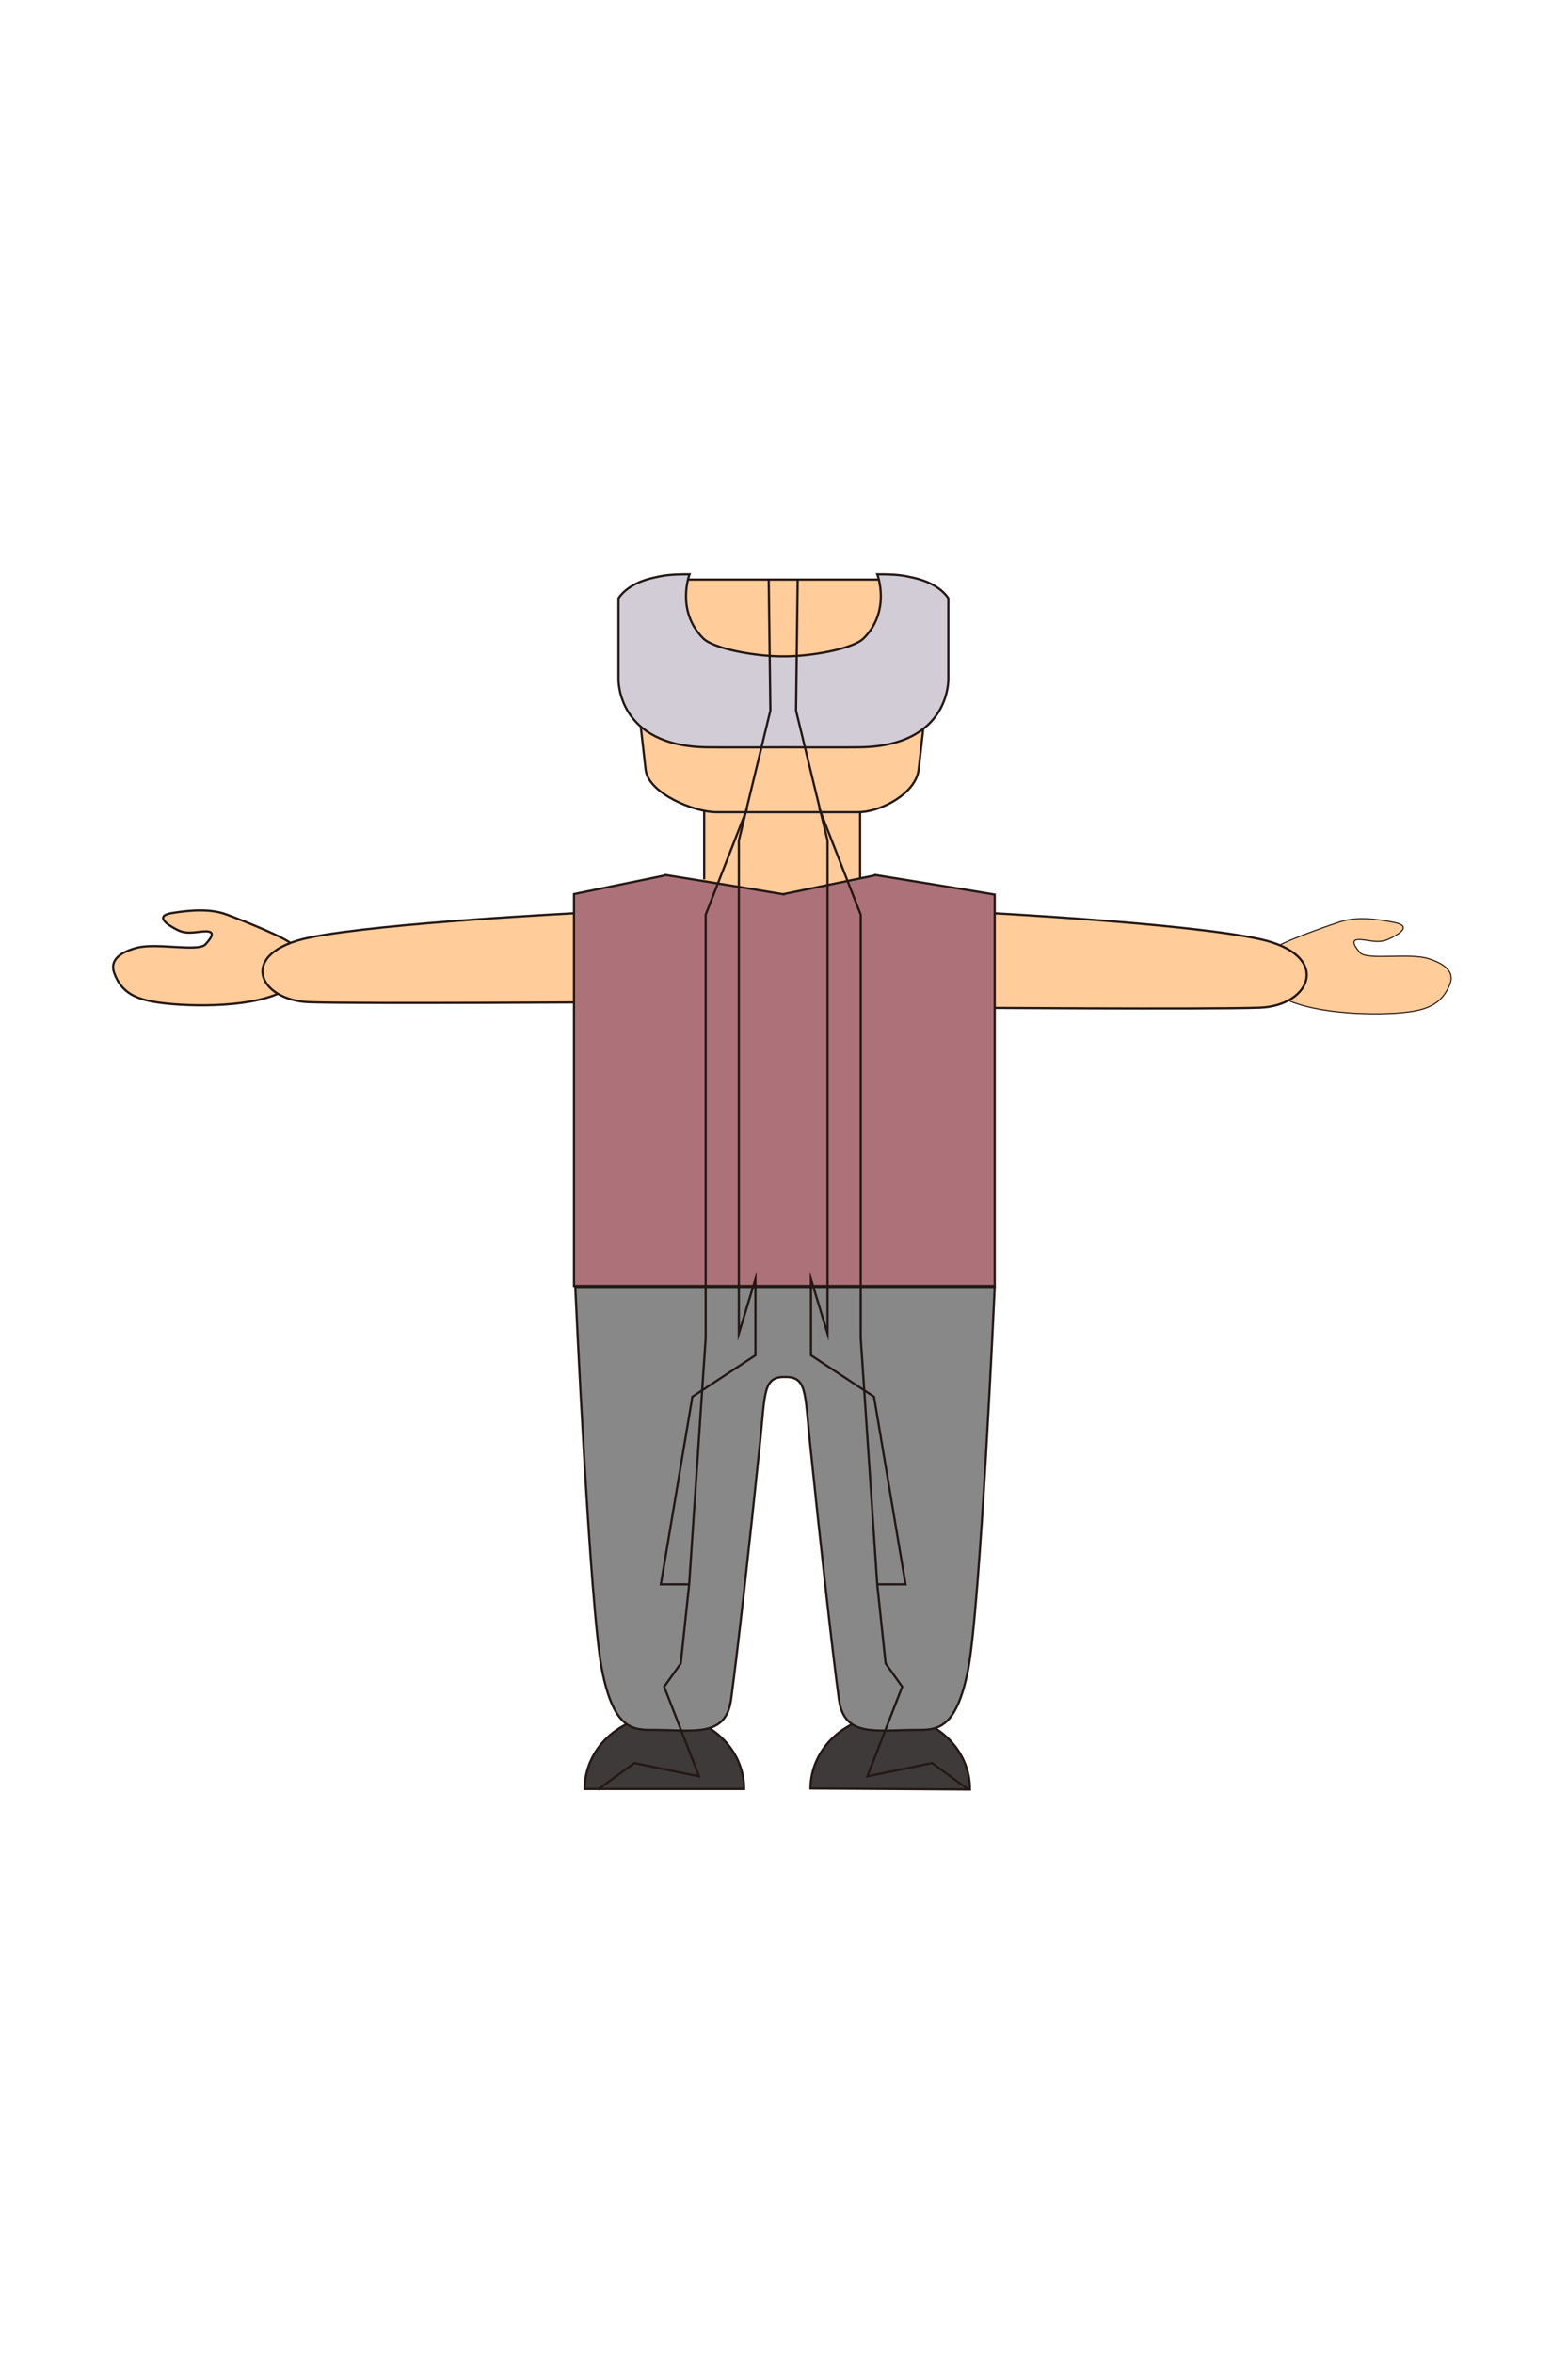 <?xml version="1.0" encoding="utf-8"?>
<!-- Generator: Adobe Illustrator 16.0.0, SVG Export Plug-In . SVG Version: 6.00 Build 0)  -->
<!DOCTYPE svg PUBLIC "-//W3C//DTD SVG 1.1//EN" "http://www.w3.org/Graphics/SVG/1.1/DTD/svg11.dtd">
<svg version="1.1" xmlns="http://www.w3.org/2000/svg" xmlns:xlink="http://www.w3.org/1999/xlink" x="0px" y="0px"
	 width="1417.323px" height="2125.984px" viewBox="0 0 1417.323 2125.984" enable-background="new 0 0 1417.323 2125.984"
	 xml:space="preserve">
<g id="shenti">
	<g id="bozi">
		
			<rect x="636.506" y="727.993" fill="#FFCB98" stroke="#231815" stroke-width="2" stroke-miterlimit="10" width="140.938" height="90.817"/>
	</g>
	<g id="xie">
	</g>
	<g id="tou">
		<path fill="#FFCC9A" stroke="#231815" stroke-width="2" stroke-miterlimit="10" d="M830.365,695.379
			c-2.438,21.583-34.522,38.463-54.408,38.463H647.458c-19.891,0-61.43-16.88-63.874-38.463l-13.608-120.495
			c-3.134-27.768,13.551-51.224,37.41-51.224h199.176c23.859,0,40.545,23.456,37.41,51.224L830.365,695.379z"/>
	</g>
	<g id="toufa_huzi">
		<path fill="#D1CCD5" stroke="#231815" stroke-width="2" stroke-miterlimit="10" d="M857.212,613.109v-72.486
			c0,0-7.146-12.945-30.521-18.362c-10.771-2.493-15.814-3.35-33.702-3.35c0,0,12.666,32.938-12.358,57.881
			c-9.512,9.491-47.879,16.435-72.498,16.25c-24.626,0.185-62.985-6.759-72.502-16.25c-25.023-24.943-12.353-57.881-12.353-57.881
			c-17.888,0-22.936,0.857-33.705,3.35c-23.374,5.417-30.519,18.362-30.519,18.362v72.486c0,0-2.334,61.037,80.189,62.119
			c15.954,0.206,42.983,0.047,68.89,0.014c25.902,0.033,52.938,0.192,68.89-0.014C859.546,674.146,857.212,613.109,857.212,613.109z
			"/>
	</g>
	<g id="gebo">
		<path fill="#FFCC9A" stroke="#231815" stroke-width="2" stroke-miterlimit="10" d="M253.861,896.752
			c-31.155,14.851-89.817,12.583-113.361,8.674c-16.935-2.813-30.824-7.99-37.304-26.503c-4.211-12.024,6.233-18.65,20.199-22.483
			c17.959-4.927,55.928,4.027,62.375-3.225c3.468-3.896,9.683-10.93,1.88-11.598c-7.798-0.668-17.277,3.579-27.003-1.248
			c-9.732-4.83-21.432-12.838-4.917-15.466c16.522-2.63,34.32-4.072,49.001,1.359c14.683,5.431,55.189,21.563,59.169,27.173
			C267.893,859.051,253.861,896.752,253.861,896.752z"/>
		<path fill="#FFCC9A" stroke="#231815" stroke-miterlimit="10" d="M1159.229,901.447c30.502,16.042,89.219,16.042,112.902,13.047
			c17.046-2.157,31.137-6.792,38.396-25.04c4.726-11.851-5.427-18.878-19.224-23.246c-17.723-5.613-56.042,1.865-62.178-5.63
			c-3.296-4.029-9.215-11.295-1.397-11.66c7.827-0.367,17.117,4.24,27.041-0.208c9.934-4.446,21.965-11.999,5.568-15.261
			c-16.401-3.265-34.115-5.395-49.021-0.537c-14.896,4.86-56.046,19.415-60.274,24.87
			C1146.818,863.237,1159.229,901.447,1159.229,901.447z"/>
		<path fill="#FFCC9A" stroke="#231815" stroke-width="2" stroke-miterlimit="10" d="M528.355,824.681c0,0-183,8.997-248.615,22.458
			c-65.611,13.464-46.863,56.844,0,58.39c46.868,1.548,273.684,0,273.684,0L528.355,824.681z"/>
		<path fill="#FFCC9A" stroke="#231815" stroke-width="2" stroke-miterlimit="10" d="M890.048,824.681
			c0,0,182.997,9.548,248.612,23.835c65.606,14.285,46.866,60.329,0,61.975c-46.87,1.643-273.684,0-273.684,0L890.048,824.681z"/>
	</g>
	<g id="xie_1_">
	</g>
	<g id="yifu">
		<path fill="#FFCB98" d="M790.777,795.616c-64.503-7.649-117.472-5.538-165.285,0.142l82.334,51.207L790.777,795.616z"/>
		<path fill="#888888" stroke="#231815" stroke-miterlimit="10" d="M518.854,1161.8"/>
		<path fill="#888888" stroke="#231815" stroke-miterlimit="10" d="M897.425,1161.8"/>
		<path fill="none" d="M708.376,1161.8"/>
		<path fill="#AD7279" stroke="#231815" stroke-width="2" stroke-miterlimit="10" d="M790.891,790.533l-0.904,0.556l-81.61,16.733
			v0.249c-24.368-4.169-107.005-17.538-107.005-17.538l-0.907,0.556l-81.61,16.733V1161.8h189.522h1.226h189.521V808.282
			C876.388,804.364,790.891,790.533,790.891,790.533z"/>
	</g>
	<g id="kuzi">
		<g>
			<path fill="#3E3A39" stroke="#231815" stroke-width="2" stroke-miterlimit="10" d="M600.541,1549.848
				c-39.83,0-72.06,29.769-72.06,66.558h144.133C672.614,1579.617,640.382,1549.848,600.541,1549.848z"/>
			<path fill="#3E3A39" stroke="#231815" stroke-width="2" stroke-miterlimit="10" d="M805.08,1549.848
				c39.834,0.241,71.879,30.204,71.646,66.998l-144.127-0.895C732.82,1579.176,765.24,1549.602,805.08,1549.848z"/>
			<path fill="#888888" stroke="#231815" stroke-width="2" stroke-miterlimit="10" d="M709.57,1244.119
				c19.725-0.426,17.949,14.247,22.414,57.756c9.301,90.606,20.715,192.68,26.336,233.637c4.734,34.508,33.684,27.595,69.635,27.51
				c18.434-0.038,36.18,0.738,47.107-54.479c10.928-55.228,24.076-345.814,24.076-345.814H709.57H519.998
				c0,0,13.149,290.587,24.079,345.814c10.923,55.218,28.672,54.441,47.103,54.479c35.957,0.085,64.9,6.998,69.635-27.51
				c5.618-40.957,17.039-143.03,26.335-233.637C691.615,1258.366,689.842,1243.693,709.57,1244.119z"/>
		</g>
	</g>
</g>
<g id="jingluo">
	<polyline fill="none" stroke="#231815" stroke-width="2" stroke-miterlimit="10" points="721.021,523.51 719.521,642.004 
		748.02,759.499 748.02,1204.976 733.021,1155.479 733.021,1224.475 790.018,1261.973 818.516,1431.465 792.932,1431.465 	"/>
	<polyline fill="none" stroke="#231815" stroke-width="2" stroke-miterlimit="10" points="740.521,730.5 778.019,826.495 
		778.019,1208.975 792.932,1431.465 800.518,1502.96 815.517,1523.959 784.019,1604.956 842.516,1592.957 875.514,1616.955 	"/>
	<polyline fill="none" stroke="#231815" stroke-width="2" stroke-miterlimit="10" points="694.843,523.51 696.343,642.004 
		667.844,759.499 667.844,1204.976 682.843,1155.479 682.843,1224.475 625.846,1261.973 597.348,1431.465 622.932,1431.465 	"/>
	<polyline fill="none" stroke="#231815" stroke-width="2" stroke-miterlimit="10" points="675.343,730.5 637.845,826.495 
		637.845,1208.975 622.932,1431.465 615.346,1502.96 600.347,1523.959 631.845,1604.956 573.348,1592.957 540.35,1616.955 	"/>
</g>
</svg>
